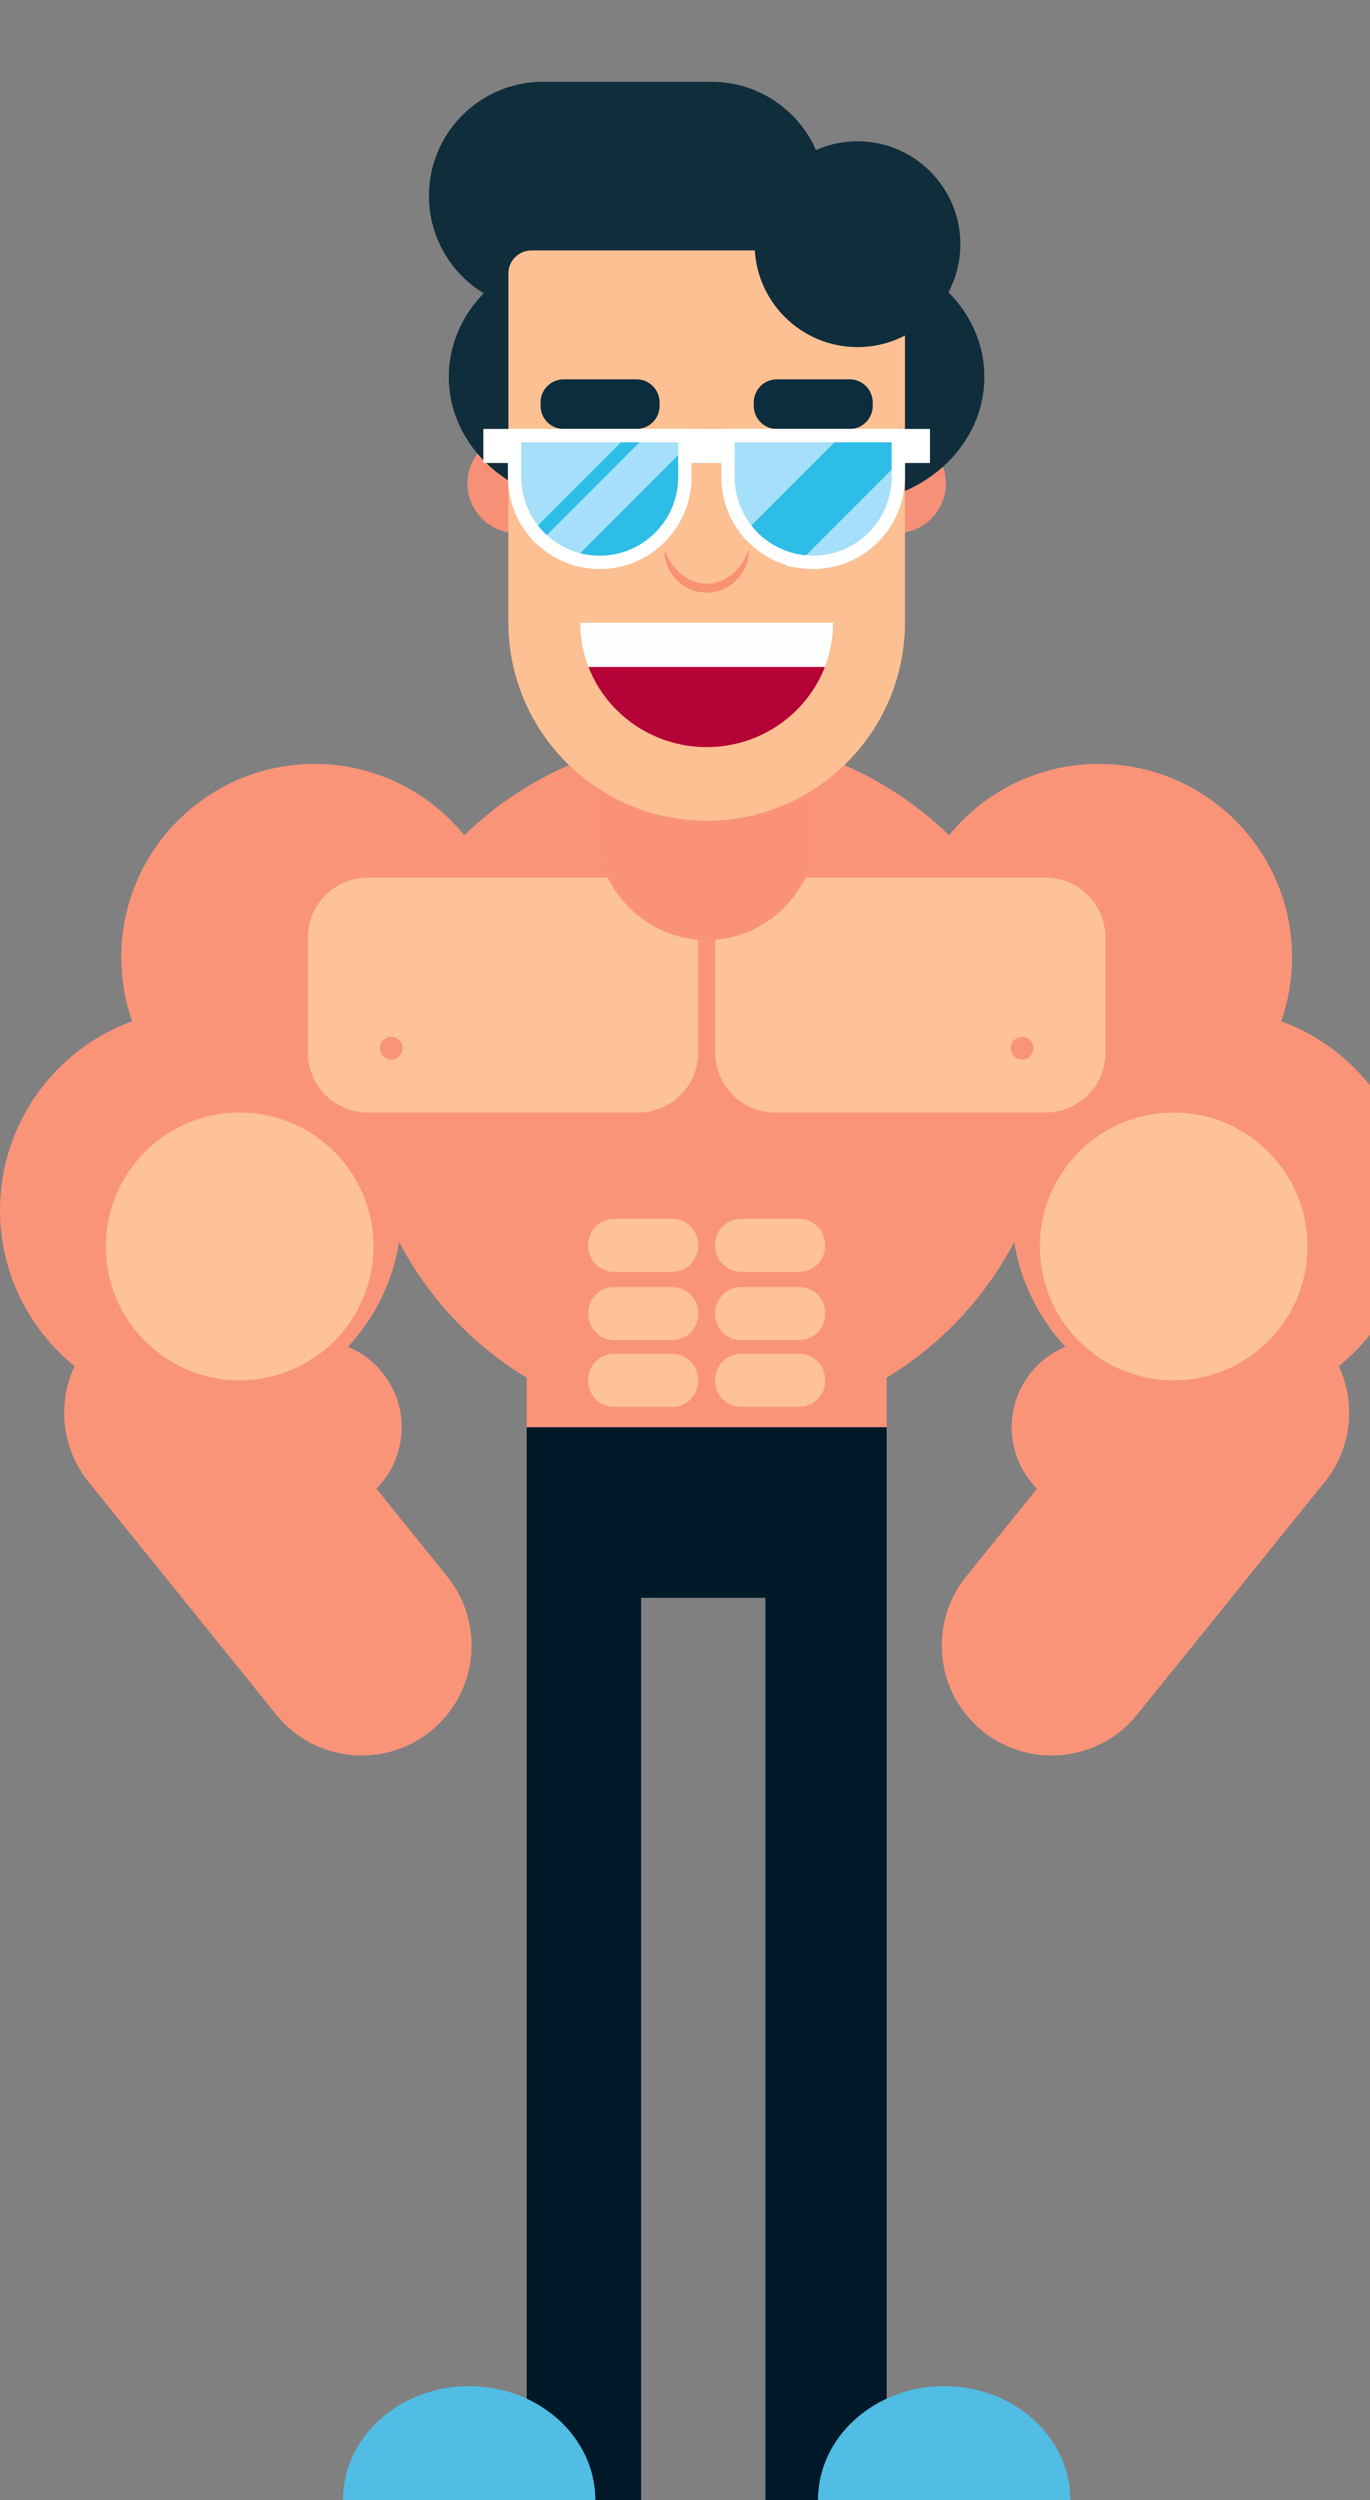 
        <!--?xml version="1.0" standalone="no"?-->
        <!-- Generator: Gravit.io -->
        <svg id="character" xmlns="http://www.w3.org/2000/svg" xmlns:xlink="http://www.w3.org/1999/xlink" viewBox="0 0 500 912" width="500" height="912" preserveAspectRatio="xMidYMin">
          <rect x="0" y="0" width="500" height="912" fill="#808080" stroke="none"/>
          <g id="body">
                    <path d=" M 169.44 304.724 C 156.541 288.822 136.84 278.68 114.789 278.68 C 75.867 278.68 44.267 310.28 44.267 349.202 C 44.267 357.382 45.662 365.239 48.24 372.542 C 20.124 382.807 0.017 409.798 0.017 441.448 C 0.017 464.424 10.612 484.944 27.214 498.345 C 20.921 511.797 22.363 528.244 32.307 540.573 L 100.797 625.486 C 114.692 642.713 139.959 645.419 157.186 631.524 C 174.413 617.629 177.118 592.361 163.223 575.134 L 137.359 543.068 C 143.066 537.318 146.594 529.402 146.594 520.669 C 146.594 507.439 138.498 496.085 126.983 491.316 C 136.654 480.92 143.341 467.711 145.664 453.056 C 156.363 473.519 172.534 490.674 192.226 502.585 L 192.226 520.669 L 192.226 520.669 L 257.217 520.669 L 323.591 520.669 L 323.591 520.669 L 323.591 502.585 C 343.283 490.674 359.454 473.519 370.153 453.056 C 372.476 467.711 379.163 480.92 388.834 491.317 C 377.319 496.085 369.224 507.439 369.224 520.669 C 369.224 529.402 372.751 537.318 378.458 543.068 L 352.594 575.134 C 338.699 592.361 341.404 617.629 358.631 631.524 C 375.858 645.419 401.125 642.713 415.02 625.486 L 483.51 540.573 C 493.454 528.244 494.896 511.797 488.604 498.345 C 505.205 484.944 515.8 464.424 515.8 441.449 C 515.8 409.798 495.693 382.807 467.577 372.542 C 470.155 365.239 471.551 357.382 471.551 349.202 C 471.551 310.28 439.95 278.68 401.028 278.68 C 378.977 278.68 359.276 288.822 346.378 304.724 C 323.709 282.619 292.732 269 258.6 269 C 258.369 269 258.137 269.001 257.907 269.006 C 257.678 269.001 257.448 269 257.217 269 C 223.085 269 192.108 282.619 169.44 304.724 Z " fill="rgb(250,148,121)"></path>
                    <path d=" M 291.69 493.866 L 270.466 493.866 C 265.257 493.866 261.028 498.095 261.028 503.305 L 261.028 503.787 C 261.028 508.996 265.257 513.225 270.466 513.225 L 291.69 513.225 C 296.899 513.225 301.129 508.996 301.129 503.787 L 301.129 503.305 C 301.129 498.095 296.899 493.866 291.69 493.866 Z  M 291.69 469.505 L 270.466 469.505 C 265.257 469.505 261.028 473.735 261.028 478.944 L 261.028 479.426 C 261.028 484.635 265.257 488.865 270.466 488.865 L 291.69 488.865 C 296.899 488.865 301.129 484.635 301.129 479.426 L 301.129 478.944 C 301.129 473.735 296.899 469.505 291.69 469.505 Z  M 291.69 444.615 L 270.466 444.615 C 265.257 444.615 261.028 448.844 261.028 454.054 L 261.028 454.536 C 261.028 459.745 265.257 463.974 270.466 463.974 L 291.69 463.974 C 296.899 463.974 301.129 459.745 301.129 454.536 L 301.129 454.054 C 301.129 448.844 296.899 444.615 291.69 444.615 Z  M 377.182 382.389 C 377.182 384.679 375.324 386.538 373.034 386.538 C 370.745 386.538 368.886 384.679 368.886 382.389 C 368.886 380.1 370.745 378.241 373.034 378.241 C 375.324 378.241 377.182 380.1 377.182 382.389 L 377.182 382.389 Z  M 293.977 320.163 L 381.603 320.163 L 381.603 320.163 C 393.664 320.163 403.456 329.955 403.456 342.016 L 403.456 384.007 C 403.456 396.068 393.664 405.86 381.603 405.86 L 282.88 405.86 C 270.819 405.86 261.028 396.068 261.028 384.007 L 261.028 342.834 C 275.551 341.602 287.898 332.682 293.977 320.163 Z  M 477.189 454.703 C 477.189 427.745 455.303 405.86 428.346 405.86 C 401.389 405.86 379.503 427.745 379.503 454.703 C 379.503 481.66 401.389 503.546 428.346 503.546 C 455.303 503.546 477.189 481.66 477.189 454.703 Z  M 224.127 493.866 L 245.351 493.866 C 250.56 493.866 254.79 498.095 254.79 503.305 L 254.79 503.787 C 254.79 508.996 250.56 513.225 245.351 513.225 L 224.127 513.225 C 218.918 513.225 214.688 508.996 214.688 503.787 L 214.688 503.305 C 214.688 498.095 218.918 493.866 224.127 493.866 Z  M 224.127 469.505 L 245.351 469.505 C 250.56 469.505 254.79 473.735 254.79 478.944 L 254.79 479.426 C 254.79 484.635 250.56 488.865 245.351 488.865 L 224.127 488.865 C 218.918 488.865 214.688 484.635 214.688 479.426 L 214.688 478.944 C 214.688 473.735 218.918 469.505 224.127 469.505 Z  M 224.127 444.615 L 245.351 444.615 C 250.56 444.615 254.79 448.844 254.79 454.054 L 254.79 454.536 C 254.79 459.745 250.56 463.974 245.351 463.974 L 224.127 463.974 C 218.918 463.974 214.688 459.745 214.688 454.536 L 214.688 454.054 C 214.688 448.844 218.918 444.615 224.127 444.615 Z  M 138.635 382.389 C 138.635 384.679 140.494 386.538 142.783 386.538 C 145.073 386.538 146.931 384.679 146.931 382.389 C 146.931 380.1 145.073 378.241 142.783 378.241 C 140.494 378.241 138.635 380.1 138.635 382.389 L 138.635 382.389 Z  M 221.84 320.163 L 134.214 320.163 L 134.214 320.163 C 122.153 320.163 112.362 329.955 112.362 342.016 L 112.362 384.007 C 112.362 396.068 122.153 405.86 134.214 405.86 L 232.937 405.86 C 244.998 405.86 254.79 396.068 254.79 384.007 L 254.79 342.834 C 240.266 341.602 227.919 332.682 221.84 320.163 Z  M 38.628 454.703 C 38.628 427.745 60.514 405.86 87.471 405.86 C 114.428 405.86 136.314 427.745 136.314 454.703 C 136.314 481.66 114.428 503.546 87.471 503.546 C 60.514 503.546 38.628 481.66 38.628 454.703 Z " fill-rule="evenodd" fill="rgb(253,194,149)"></path>
                    <path d=" M 279.342 912 L 323.591 912 L 323.591 520.669 L 192.226 520.669 L 192.226 912 L 233.982 912 L 233.982 582.895 L 279.342 582.895 L 279.342 912 Z " fill="rgb(0,25,40)"></path>
                  </g>
          <g id="shoes">
            <path d=" M 390.645 912 C 390.645 889.075 370.01 870.463 344.594 870.463 C 319.177 870.463 298.542 889.075 298.542 912 L 390.645 912 Z  M 217.275 912 C 217.275 889.075 196.64 870.463 171.223 870.463 C 145.807 870.463 125.172 889.075 125.172 912 L 217.275 912 Z " fill-rule="evenodd" fill="rgb(81, 189, 228)"></path>
          </g>
          <g id="head">
            <g id="neck">
              <path d="M 257.909 241.516 L 257.909 241.516 C 279.377 241.516 296.807 258.946 296.807 280.415 L 296.807 303.935 C 296.807 325.404 279.377 342.834 257.909 342.834 L 257.909 342.834 C 236.44 342.834 219.01 325.404 219.01 303.935 L 219.01 280.415 C 219.01 258.946 236.44 241.516 257.909 241.516 Z" fill="rgb(250, 146, 120)"></path>
            </g>
            <g id="ears">
              <path d=" M 309.02 176.383 C 309.02 166.397 317.127 158.29 327.112 158.29 C 337.098 158.29 345.205 166.397 345.205 176.383 C 345.205 186.368 337.098 194.475 327.112 194.475 C 317.127 194.475 309.02 186.368 309.02 176.383 Z  M 170.612 176.383 C 170.612 166.397 178.719 158.29 188.705 158.29 C 198.69 158.29 206.797 166.397 206.797 176.383 C 206.797 186.368 198.69 194.475 188.705 194.475 C 178.719 194.475 170.612 186.368 170.612 176.383 Z " fill-rule="evenodd" fill="rgb(246,145,120)"></path>
            </g>
            <g id="hair">
              <path d=" M 296.233 91.348 C 299.463 85.435 301.299 78.653 301.299 71.446 C 301.299 48.48 282.653 29.834 259.686 29.834 L 198.172 29.834 C 175.205 29.834 156.559 48.48 156.559 71.446 C 156.559 86.489 164.558 99.678 176.524 106.998 C 168.6 115.124 163.796 125.8 163.796 137.484 C 163.796 162.947 186.611 183.62 214.714 183.62 L 308.34 183.62 C 336.443 183.62 359.258 162.947 359.258 137.484 C 359.258 112.021 336.443 91.348 308.34 91.348 L 296.233 91.348 Z " fill="rgb(16,45,60)"></path>
            </g>
            <g id="face">
              <path d="M 193.98 91.348 L 319.751 91.348 C 325.562 91.348 330.279 96.065 330.279 101.875 L 330.279 227.042 C 330.279 266.984 297.851 299.412 257.909 299.412 L 257.909 299.412 C 217.967 299.412 185.539 266.984 185.539 227.042 L 185.539 99.79 C 185.539 95.131 189.321 91.348 193.98 91.348 Z" fill="rgb(252, 192, 146)"></path>
            </g>
            <g id="eyebrows">
              <path d=" M 283.505 138.389 L 310.11 138.389 C 314.751 138.389 318.518 142.156 318.518 146.797 L 318.518 148.072 C 318.518 152.713 314.751 156.481 310.11 156.481 L 283.505 156.481 C 278.864 156.481 275.096 152.713 275.096 148.072 L 275.096 146.797 C 275.096 142.156 278.864 138.389 283.505 138.389 Z  M 205.707 138.389 L 232.312 138.389 C 236.953 138.389 240.721 142.156 240.721 146.797 L 240.721 148.072 C 240.721 152.713 236.953 156.481 232.312 156.481 L 205.707 156.481 C 201.067 156.481 197.299 152.713 197.299 148.072 L 197.299 146.797 C 197.299 142.156 201.067 138.389 205.707 138.389 Z " fill-rule="evenodd" fill="rgb(11,45,61)"></path>
            </g>
            <g id="mouth">
              <path d=" M 301.031 243.325 C 302.978 238.307 304.044 232.863 304.044 227.175 L 211.773 227.175 C 211.773 232.863 212.839 238.307 214.787 243.325 L 301.031 243.325 Z " fill="rgb(252,254,253)"></path>
              <path d=" M 301.031 243.325 C 294.406 260.399 277.588 272.54 257.909 272.54 C 238.23 272.54 221.412 260.399 214.787 243.325 L 301.031 243.325 Z " fill="rgb(180,1,54)"></path>
            </g>
            <g id="facial-hair">
              <path d=" M 257.266 214.774 C 262.369 214.772 267.456 211.58 267.456 211.834 C 267.456 233.634 247.209 249.834 225.409 249.834 C 213.092 249.834 198.632 234.699 191.409 225.834 C 211.7 225.383 235.693 226.892 247.204 211.834 C 248.243 211.948 252.761 214.776 257.266 214.774 Z " fill="rgba(255,255,255,0)"></path><path d=" M 257.393 214.774 C 252.29 214.772 247.204 211.58 247.204 211.834 C 247.204 233.634 267.45 249.834 289.251 249.834 C 301.567 249.834 316.027 234.699 323.251 225.834 C 302.959 225.383 278.966 226.892 267.456 211.834 C 266.416 211.948 261.898 214.776 257.393 214.774 Z " fill="rgba(255,255,255,0)"></path>
            </g>
            <g id="nose">
              <path d=" M 242.533 200.641 C 242.53 200.693 242.53 200.746 242.53 200.798 C 242.53 209.286 249.421 216.177 257.909 216.177 C 266.396 216.177 273.287 209.286 273.287 200.798 C 273.287 200.746 273.287 200.693 273.285 200.641 C 270.561 207.907 264.697 212.939 257.909 212.939 C 251.121 212.939 245.257 207.907 242.533 200.641 Z " fill="rgb(248,146,113)"></path>
            </g>
            <g id="eyes">
              <path d=" M 278.715 178.192 C 278.715 168.206 286.822 160.099 296.807 160.099 C 306.793 160.099 314.9 168.206 314.9 178.192 C 314.9 188.177 306.793 196.284 296.807 196.284 C 286.822 196.284 278.715 188.177 278.715 178.192 Z  M 200.917 178.192 C 200.917 168.206 209.024 160.099 219.01 160.099 C 228.995 160.099 237.102 168.206 237.102 178.192 C 237.102 188.177 228.995 196.284 219.01 196.284 C 209.024 196.284 200.917 188.177 200.917 178.192 Z " fill-rule="evenodd" fill="rgb(252,254,253)"></path>
              <path d=" M 293.189 178.192 C 293.189 176.195 294.81 174.573 296.807 174.573 C 298.805 174.573 300.426 176.195 300.426 178.192 C 300.426 180.189 298.805 181.81 296.807 181.81 C 294.81 181.81 293.189 180.189 293.189 178.192 Z  M 215.391 178.192 C 215.391 176.195 217.013 174.573 219.01 174.573 C 221.007 174.573 222.628 176.195 222.628 178.192 C 222.628 180.189 221.007 181.81 219.01 181.81 C 217.013 181.81 215.391 180.189 215.391 178.192 Z " fill-rule="evenodd" fill="rgb(11,45,61)"></path>
            </g>
            <g id="glasses">
              <path d=" M 339.409 168.9 L 176.409 168.9 L 176.409 156.481 L 339.409 156.481 L 339.409 168.9 Z " fill="rgb(255,255,255)"></path>
              <path d=" M 187.802 158.918 L 187.802 174.079 C 187.802 191.241 201.71 205.152 218.875 205.152 C 236.033 205.152 249.946 191.241 249.946 174.079 L 249.946 158.918 L 187.802 158.918 Z " fill="rgb(46,189,231)"></path>
              <path d=" M 265.69 158.918 L 265.69 174.079 C 265.69 191.241 279.6 205.152 296.763 205.152 C 313.923 205.152 327.834 191.241 327.834 174.079 L 327.834 158.918 L 265.69 158.918 Z " fill="rgb(46,189,231)"></path>
              <path d=" M 187.802 158.918 L 187.802 174.079 C 187.802 181.395 190.336 188.118 194.569 193.427 L 229.08 158.918 L 187.802 158.918 Z " fill="rgb(165,223,249)"></path>
              <path d=" M 249.945 158.918 L 235.836 158.918 L 197.822 196.932 C 201.196 200.041 205.255 202.41 209.748 203.789 L 249.945 163.593 L 249.945 158.918 Z " fill="rgb(165,223,249)"></path>
              <path d=" M 265.69 158.918 L 265.69 174.079 C 265.69 181.411 268.234 188.147 272.478 193.46 L 307.023 158.918 L 265.69 158.918 Z " fill="rgb(165,223,249)"></path>
              <path d=" M 327.835 174.078 L 327.835 168.9 L 291.953 204.785 C 293.522 205.022 295.128 205.153 296.763 205.153 C 313.923 205.153 327.835 191.242 327.835 174.078 Z " fill="rgb(165,223,249)"></path>
              <path d=" M 210.371 201.433 L 210.464 201.46 C 213.194 202.298 216.019 202.718 218.873 202.718 C 234.666 202.718 247.512 189.871 247.512 174.078 L 247.512 161.353 L 190.231 161.353 L 190.231 174.078 C 190.231 174.93 190.276 175.829 190.371 176.815 C 190.391 176.984 190.412 177.154 190.438 177.323 L 190.491 177.71 C 190.565 178.304 190.648 178.89 190.76 179.47 C 190.816 179.78 190.885 180.086 190.961 180.387 C 191.106 181.026 191.235 181.535 191.376 182.036 C 191.486 182.403 191.595 182.763 191.713 183.114 C 191.87 183.587 192.046 184.057 192.226 184.526 L 192.297 184.698 C 192.411 184.996 192.528 185.293 192.653 185.578 C 192.856 186.037 193.077 186.48 193.301 186.925 L 193.493 187.308 C 193.59 187.511 193.686 187.712 193.8 187.912 C 194.113 188.482 194.457 189.022 194.803 189.565 C 195.094 190.014 195.403 190.449 195.718 190.878 L 195.976 191.238 C 196.05 191.346 196.126 191.451 196.203 191.563 L 196.478 191.902 C 197.356 193.004 198.372 194.085 199.495 195.12 L 200.402 195.955 C 200.441 195.987 200.476 196.017 200.508 196.048 L 200.787 196.275 C 201.369 196.753 201.972 197.194 202.585 197.619 L 203.029 197.929 C 203.667 198.36 204.323 198.75 204.991 199.121 L 205.494 199.393 C 206.177 199.759 206.881 200.1 207.599 200.408 L 207.99 200.563 C 208.713 200.863 209.445 201.133 210.188 201.372 L 210.371 201.433 Z  M 218.873 207.583 C 216.031 207.583 213.21 207.227 210.467 206.516 L 210.414 206.571 L 208.767 206.024 C 207.873 205.74 207.011 205.421 206.146 205.065 L 205.671 204.877 C 204.879 204.535 204.07 204.146 203.213 203.691 L 202.635 203.38 C 201.836 202.935 201.08 202.476 200.336 201.98 L 199.815 201.622 C 199.095 201.121 198.394 200.606 197.718 200.055 L 197.434 199.819 C 196.976 199.436 196.571 199.083 196.174 198.718 L 194.375 197.06 L 194.371 197.067 L 194.309 197.003 L 194.315 196.998 L 192.664 194.944 C 192.436 194.658 192.221 194.357 192.006 194.059 L 191.779 193.737 C 191.414 193.238 191.057 192.732 190.717 192.204 C 190.307 191.57 189.911 190.93 189.543 190.265 C 189.393 190 189.257 189.721 189.121 189.446 L 188.959 189.12 C 188.697 188.599 188.436 188.074 188.2 187.537 C 188.047 187.187 187.905 186.831 187.763 186.473 L 187.701 186.304 C 187.484 185.757 187.28 185.209 187.095 184.651 C 186.952 184.231 186.828 183.815 186.702 183.391 C 186.532 182.808 186.384 182.205 186.244 181.603 C 186.134 181.121 186.048 180.757 185.979 180.384 C 185.85 179.704 185.75 179.017 185.659 178.32 L 185.621 178.006 C 185.585 177.762 185.549 177.517 185.528 177.271 C 185.421 176.133 185.366 175.087 185.366 174.078 L 185.366 156.482 L 252.381 156.482 L 252.381 174.078 C 252.381 192.553 237.349 207.583 218.873 207.583 Z " fill="rgb(255,255,255)"></path>
              <path d=" M 293.302 202.49 L 293.583 202.523 C 293.762 202.547 293.937 202.573 294.12 202.583 C 295.101 202.674 295.965 202.719 296.762 202.719 C 312.552 202.719 325.401 189.871 325.401 174.078 L 325.401 161.353 L 268.122 161.353 L 268.122 174.078 C 268.122 174.932 268.163 175.832 268.261 176.815 C 268.275 176.989 268.303 177.163 268.327 177.334 L 268.377 177.707 C 268.451 178.308 268.537 178.895 268.647 179.47 C 268.704 179.783 268.776 180.088 268.845 180.393 C 268.995 181.031 269.122 181.543 269.268 182.049 C 269.372 182.405 269.484 182.767 269.599 183.116 C 269.761 183.595 269.936 184.066 270.119 184.529 L 270.179 184.69 C 270.298 184.993 270.417 185.294 270.542 185.59 C 270.744 186.043 270.969 186.485 271.196 186.934 L 271.381 187.306 C 271.484 187.513 271.584 187.719 271.696 187.924 C 271.983 188.451 272.309 188.961 272.632 189.465 C 272.94 189.944 273.262 190.41 273.596 190.868 L 273.853 191.223 C 273.935 191.343 274.021 191.462 274.108 191.581 L 274.39 191.93 C 278.878 197.551 285.259 201.245 292.357 202.345 L 293.302 202.49 Z  M 296.762 207.584 C 295.812 207.584 294.803 207.536 293.679 207.432 C 293.447 207.406 293.218 207.382 292.986 207.351 L 292.366 207.281 C 292.104 207.253 291.842 207.227 291.581 207.188 L 286.838 206.451 L 287.144 206.145 C 281.543 204.475 276.48 201.369 272.443 197.1 L 272.364 197.186 L 270.58 194.979 C 270.339 194.679 270.115 194.363 269.886 194.048 L 269.663 193.731 C 269.272 193.197 268.897 192.648 268.537 192.089 C 268.158 191.496 267.783 190.901 267.438 190.279 C 267.287 190.006 267.148 189.727 267.013 189.45 L 266.851 189.128 C 266.59 188.606 266.328 188.083 266.092 187.549 C 265.934 187.187 265.793 186.826 265.65 186.459 L 265.59 186.315 C 265.374 185.764 265.171 185.215 264.985 184.652 C 264.846 184.24 264.72 183.825 264.596 183.407 C 264.422 182.81 264.273 182.209 264.131 181.606 C 264.023 181.124 263.937 180.761 263.866 180.388 C 263.736 179.711 263.639 179.016 263.551 178.322 L 263.507 178.022 C 263.472 177.774 263.439 177.525 263.415 177.272 C 263.31 176.137 263.255 175.09 263.255 174.078 L 263.255 156.481 L 330.268 156.481 L 330.268 174.078 C 330.268 192.553 315.236 207.584 296.762 207.584 Z " fill="rgb(255,255,255)"></path>
            </g>
            <g id="front-hair">
              <path d=" M 275.416 89.086 C 275.416 68.367 292.238 51.545 312.958 51.545 C 333.678 51.545 350.5 68.367 350.5 89.086 C 350.5 109.806 333.678 126.628 312.958 126.628 C 292.238 126.628 275.416 109.806 275.416 89.086 Z " fill="rgb(16,45,60)"></path>
            </g>
          </g>
        </svg>
      